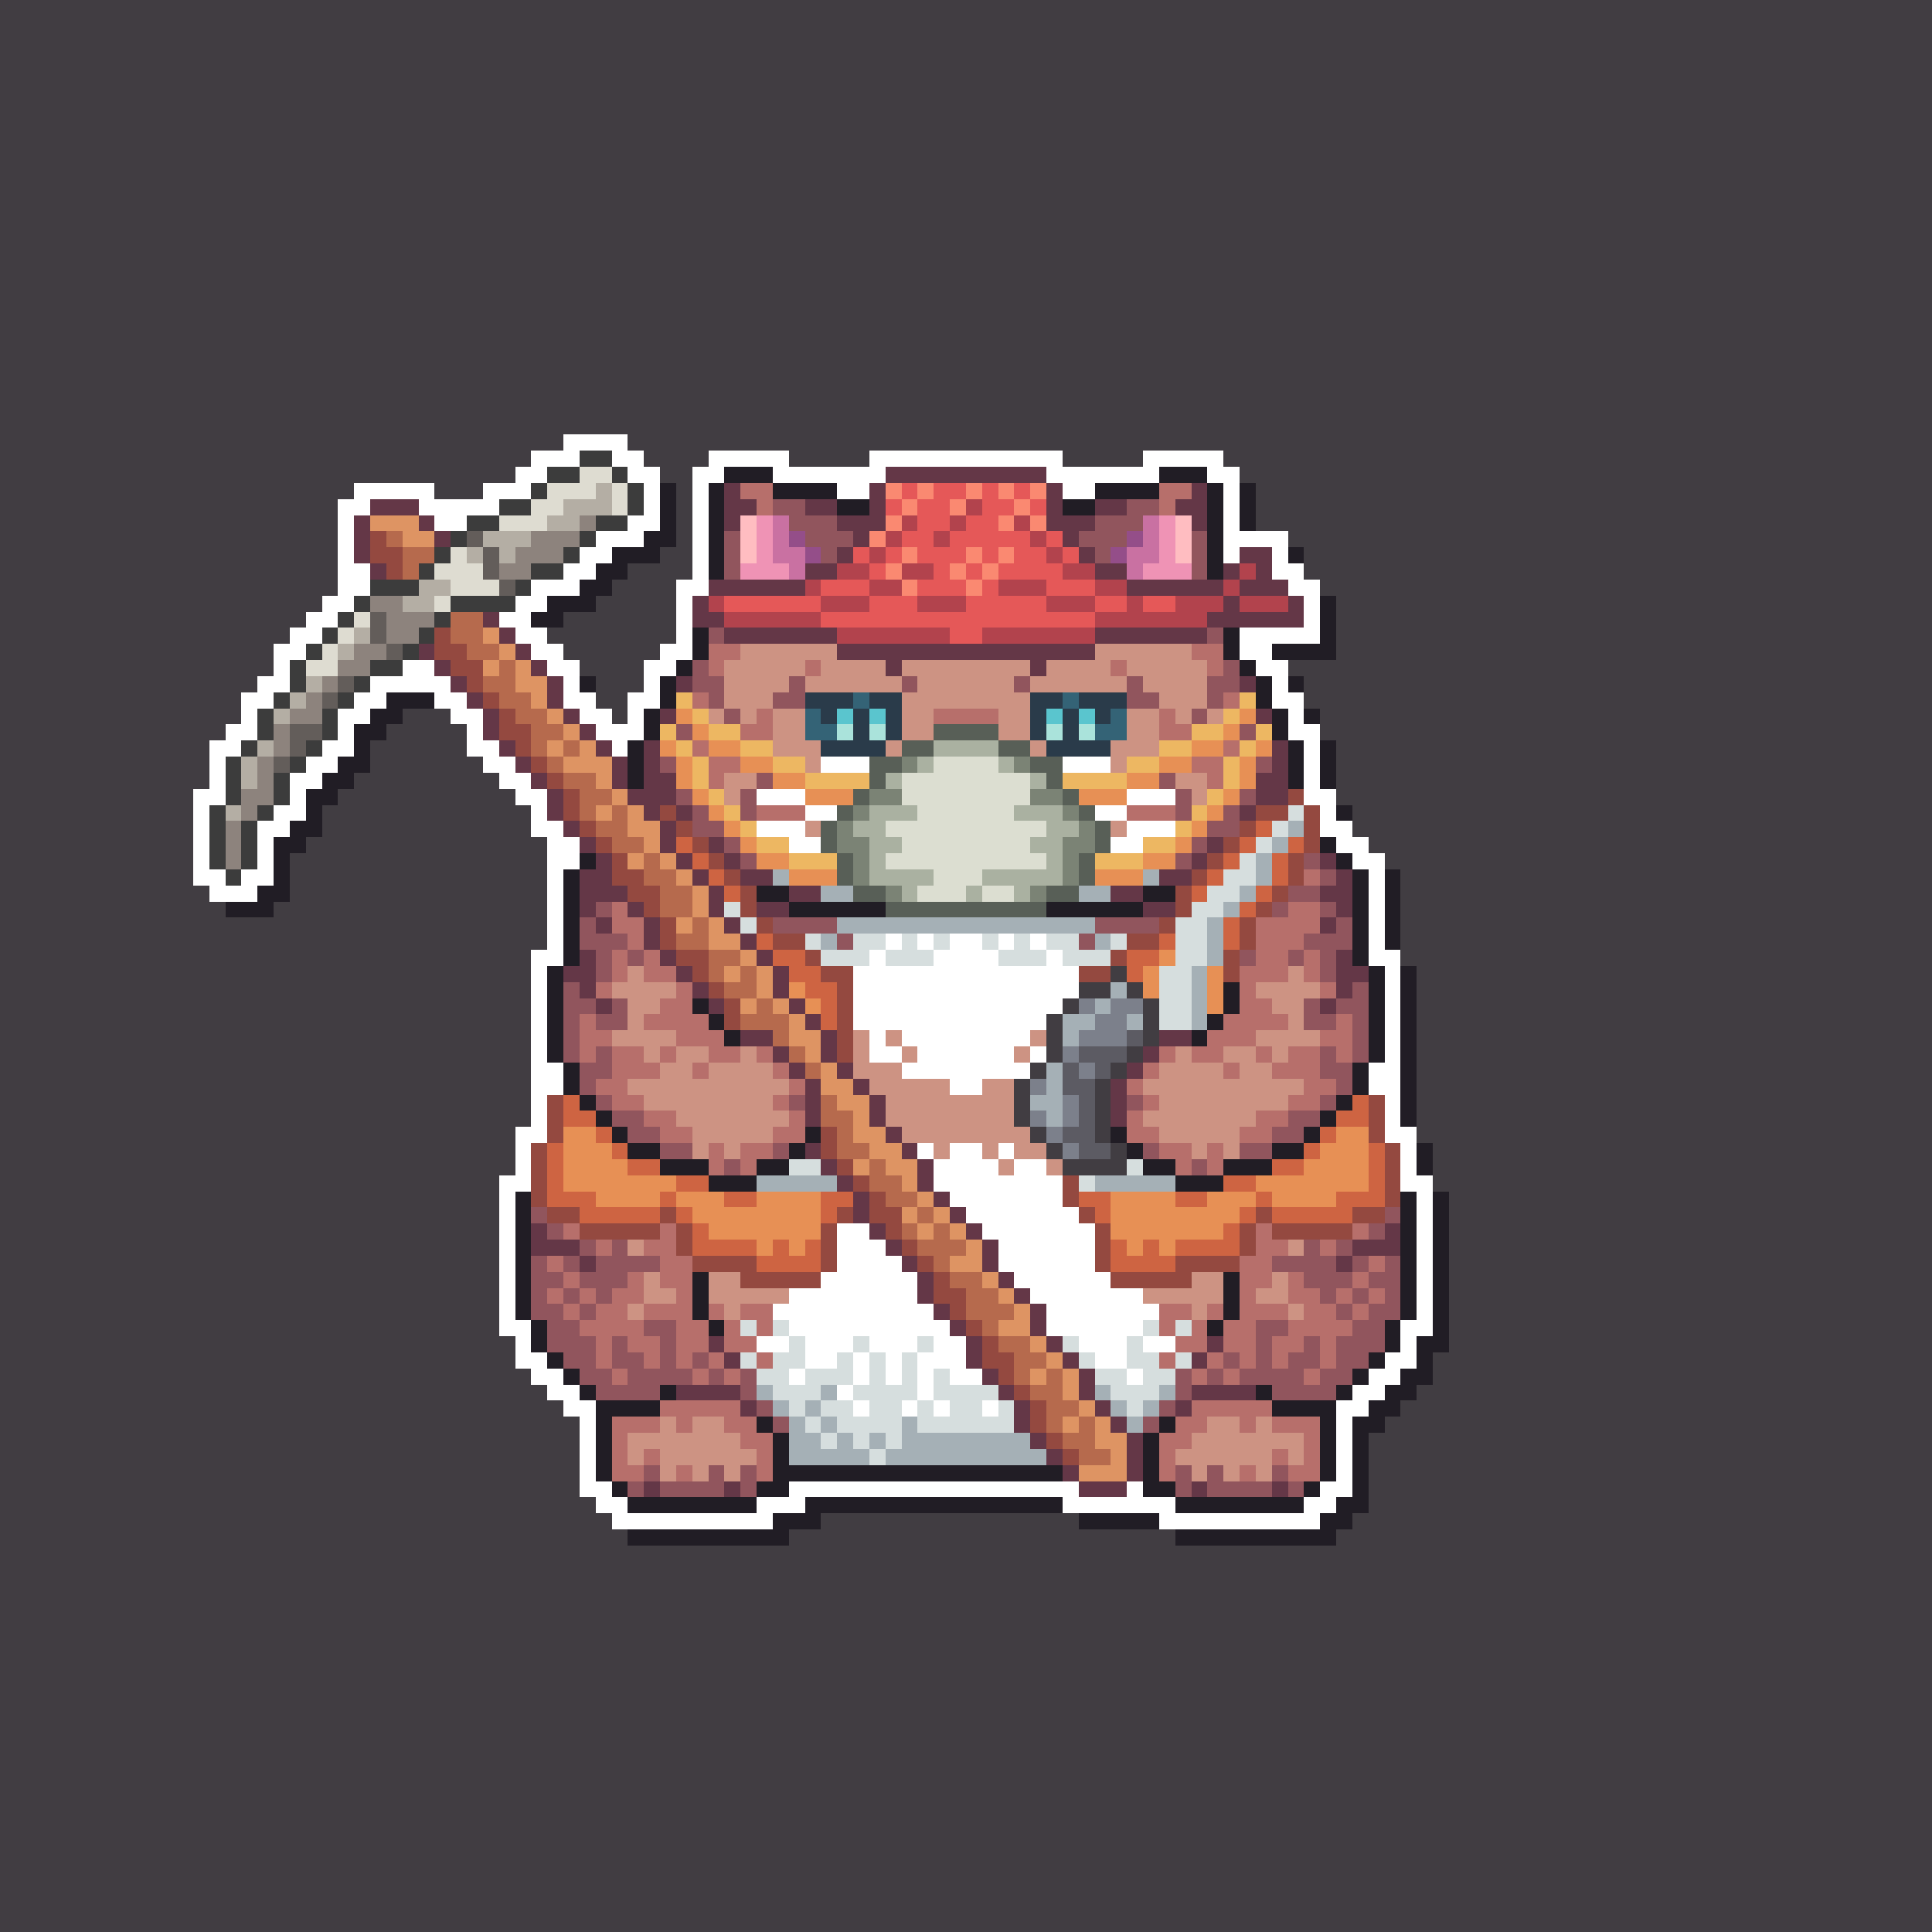 <svg xmlns="http://www.w3.org/2000/svg" shape-rendering="crispEdges" viewBox="0 -0.5 120 120" style="width:100%;height:100%;transform:translate3d(0,0,0);content-visibility:visible">
  <rect x="0" y="-0.5" width="120" height="120" fill="#333333" stroke="none"/>
  <path stroke="#413d42" d="M0,0 h120 M0,1 h120 M0,2 h120 M0,3 h120 M0,4 h120 M0,5 h120 
    M0,6 h120 M0,7 h120 M0,8 h120 M0,9 h120 M0,10 h120 M0,11 h120 M0,12 h120 M0,13 h120 
    M0,14 h120 M0,15 h120 M0,16 h120 M0,17 h120 M0,18 h120 M0,19 h120 M0,20 h120 
    M0,21 h120 M0,22 h120 M0,23 h120 M0,24 h120 M0,25 h120 M0,26 h120 M0,27 h35 
    M39,27 h81 M0,28 h33 M40,28 h4 M49,28 h5 M66,28 h5 M76,28 h44 M0,29 h32 M41,29 h2 
    M77,29 h43 M0,30 h22 M27,30 h3 M42,30 h1 M78,30 h42 M0,31 h21 M42,31 h1 M78,31 h42 
    M0,32 h21 M42,32 h1 M78,32 h42 M0,33 h21 M42,33 h1 M80,33 h40 M0,34 h21 M41,34 h2 
    M81,34 h39 M0,35 h21 M39,35 h4 M81,35 h39 M0,36 h21 M38,36 h4 M82,36 h38 M0,37 h20 
    M37,37 h5 M83,37 h37 M0,38 h19 M35,38 h7 M83,38 h37 M0,39 h18 M34,39 h8 M83,39 h37 
    M0,40 h17 M35,40 h6 M83,40 h37 M0,41 h17 M36,41 h4 M80,41 h40 M0,42 h16 M37,42 h3 
    M81,42 h39 M0,43 h15 M37,43 h2 M81,43 h39 M0,44 h15 M25,44 h3 M38,44 h1 M82,44 h38 
    M0,45 h14 M24,45 h5 M82,45 h38 M0,46 h13 M23,46 h6 M83,46 h37 M0,47 h13 M23,47 h7 
    M83,47 h37 M0,48 h13 M22,48 h9 M83,48 h37 M0,49 h12 M21,49 h11 M83,49 h37 M0,50 h12 
    M20,50 h13 M84,50 h36 M0,51 h12 M20,51 h13 M84,51 h36 M0,52 h12 M19,52 h15 
    M85,52 h35 M0,53 h12 M18,53 h16 M86,53 h34 M0,54 h12 M18,54 h16 M87,54 h33 
    M0,55 h13 M18,55 h16 M87,55 h33 M0,56 h14 M17,56 h17 M87,56 h33 M0,57 h34 M87,57 h33 
    M0,58 h34 M87,58 h33 M0,59 h33 M87,59 h33 M0,60 h33 M69,60 h1 M88,60 h32 M0,61 h33 
    M67,61 h2 M70,61 h1 M88,61 h32 M0,62 h33 M66,62 h1 M71,62 h1 M88,62 h32 M0,63 h33 
    M65,63 h1 M71,63 h1 M88,63 h32 M0,64 h33 M65,64 h1 M71,64 h1 M88,64 h32 M0,65 h33 
    M65,65 h1 M70,65 h1 M88,65 h32 M0,66 h33 M64,66 h1 M69,66 h1 M88,66 h32 M0,67 h33 
    M63,67 h1 M68,67 h1 M88,67 h32 M0,68 h33 M63,68 h1 M68,68 h1 M88,68 h32 M0,69 h33 
    M63,69 h1 M68,69 h1 M88,69 h32 M0,70 h32 M64,70 h1 M68,70 h1 M88,70 h32 M0,71 h32 
    M65,71 h1 M69,71 h1 M89,71 h31 M0,72 h32 M66,72 h4 M89,72 h31 M0,73 h31 M89,73 h31 
    M0,74 h31 M90,74 h30 M0,75 h31 M90,75 h30 M0,76 h31 M90,76 h30 M0,77 h31 M90,77 h30 
    M0,78 h31 M90,78 h30 M0,79 h31 M90,79 h30 M0,80 h31 M90,80 h30 M0,81 h31 M90,81 h30 
    M0,82 h31 M90,82 h30 M0,83 h32 M90,83 h30 M0,84 h32 M89,84 h31 M0,85 h33 M89,85 h31 
    M0,86 h34 M88,86 h32 M0,87 h35 M87,87 h33 M0,88 h36 M86,88 h34 M0,89 h36 M85,89 h35 
    M0,90 h36 M85,90 h35 M0,91 h36 M85,91 h35 M0,92 h36 M85,92 h35 M0,93 h37 M85,93 h35 
    M0,94 h38 M51,94 h16 M84,94 h36 M0,95 h39 M49,95 h24 M83,95 h37 M0,96 h120 
    M0,97 h120 M0,98 h120 M0,99 h120 M0,100 h120 M0,101 h120 M0,102 h120 M0,103 h120 
    M0,104 h120 M0,105 h120 M0,106 h120 M0,107 h120 M0,108 h120 M0,109 h120 M0,110 h120 
    M0,111 h120 M0,112 h120 M0,113 h120 M0,114 h120 M0,115 h120 M0,116 h120 M0,117 h120 
    M0,118 h120 M0,119 h120"/>
  <path stroke="#ffffff" d="M35,27 h4 M33,28 h3 M38,28 h2 M44,28 h5 M54,28 h12 
    M71,28 h5 M32,29 h2 M39,29 h2 M43,29 h2 M48,29 h7 M65,29 h7 M75,29 h2 M22,30 h5 
    M30,30 h3 M40,30 h1 M43,30 h1 M52,30 h2 M66,30 h2 M76,30 h1 M21,31 h2 M26,31 h5 
    M40,31 h1 M43,31 h1 M76,31 h1 M21,32 h1 M27,32 h2 M39,32 h2 M43,32 h1 M76,32 h1 
    M21,33 h1 M37,33 h3 M43,33 h1 M76,33 h4 M21,34 h1 M36,34 h2 M43,34 h1 M76,34 h1 
    M79,34 h1 M21,35 h2 M35,35 h2 M43,35 h1 M79,35 h2 M21,36 h2 M33,36 h3 M42,36 h2 
    M80,36 h2 M20,37 h2 M32,37 h2 M42,37 h1 M81,37 h1 M19,38 h2 M31,38 h2 M42,38 h1 
    M81,38 h1 M18,39 h2 M32,39 h2 M42,39 h1 M77,39 h5 M17,40 h2 M33,40 h2 M41,40 h2 
    M77,40 h2 M17,41 h1 M25,41 h2 M34,41 h2 M40,41 h2 M78,41 h2 M16,42 h2 M23,42 h5 
    M35,42 h1 M40,42 h1 M79,42 h1 M15,43 h2 M22,43 h2 M27,43 h2 M35,43 h2 M39,43 h2 
    M79,43 h2 M15,44 h1 M21,44 h2 M28,44 h2 M36,44 h2 M39,44 h1 M80,44 h1 M14,45 h2 
    M21,45 h1 M29,45 h1 M37,45 h3 M80,45 h2 M13,46 h2 M20,46 h2 M29,46 h2 M38,46 h1 
    M81,46 h1 M13,47 h1 M19,47 h2 M30,47 h2 M51,47 h3 M66,47 h3 M81,47 h1 M13,48 h1 
    M18,48 h2 M31,48 h2 M81,48 h1 M12,49 h2 M18,49 h1 M32,49 h2 M47,49 h3 M70,49 h3 
    M81,49 h2 M12,50 h1 M17,50 h2 M33,50 h1 M50,50 h2 M68,50 h2 M82,50 h1 M12,51 h1 
    M16,51 h2 M33,51 h2 M47,51 h3 M70,51 h3 M82,51 h2 M12,52 h1 M16,52 h1 M34,52 h2 
    M49,52 h2 M69,52 h2 M83,52 h2 M12,53 h1 M16,53 h1 M34,53 h2 M84,53 h2 M12,54 h2 
    M15,54 h2 M34,54 h1 M85,54 h1 M13,55 h3 M34,55 h1 M85,55 h1 M34,56 h1 M85,56 h1 
    M34,57 h1 M85,57 h1 M34,58 h1 M55,58 h1 M57,58 h1 M59,58 h2 M62,58 h1 M64,58 h1 
    M85,58 h1 M33,59 h2 M54,59 h1 M58,59 h4 M65,59 h1 M85,59 h2 M33,60 h1 M53,60 h14 
    M86,60 h1 M33,61 h1 M53,61 h14 M86,61 h1 M33,62 h1 M53,62 h13 M86,62 h1 M33,63 h1 
    M53,63 h12 M86,63 h1 M33,64 h1 M54,64 h1 M56,64 h8 M86,64 h1 M33,65 h1 M54,65 h2 
    M57,65 h6 M64,65 h1 M86,65 h1 M33,66 h2 M56,66 h8 M85,66 h2 M33,67 h2 M59,67 h2 
    M85,67 h2 M33,68 h1 M86,68 h1 M33,69 h1 M86,69 h1 M32,70 h2 M86,70 h2 M32,71 h1 
    M57,71 h1 M59,71 h2 M62,71 h1 M87,71 h1 M32,72 h1 M58,72 h4 M63,72 h2 M87,72 h1 
    M31,73 h2 M58,73 h8 M87,73 h2 M31,74 h1 M59,74 h7 M88,74 h1 M31,75 h1 M60,75 h7 
    M88,75 h1 M31,76 h1 M52,76 h2 M61,76 h7 M88,76 h1 M31,77 h1 M52,77 h3 M62,77 h6 
    M88,77 h1 M31,78 h1 M52,78 h4 M62,78 h6 M88,78 h1 M31,79 h1 M51,79 h6 M63,79 h6 
    M88,79 h1 M31,80 h1 M49,80 h8 M64,80 h7 M88,80 h1 M31,81 h1 M48,81 h10 M65,81 h7 
    M88,81 h1 M31,82 h2 M49,82 h10 M65,82 h6 M87,82 h2 M32,83 h1 M47,83 h2 M50,83 h3 
    M54,83 h3 M58,83 h2 M67,83 h3 M71,83 h2 M87,83 h1 M32,84 h2 M50,84 h2 M53,84 h1 
    M55,84 h1 M57,84 h3 M68,84 h2 M86,84 h2 M33,85 h2 M49,85 h1 M53,85 h1 M55,85 h1 
    M57,85 h1 M59,85 h2 M70,85 h1 M85,85 h2 M34,86 h2 M52,86 h1 M57,86 h1 M84,86 h2 
    M35,87 h2 M53,87 h1 M56,87 h1 M58,87 h1 M61,87 h1 M83,87 h2 M36,88 h1 M83,88 h1 
    M36,89 h1 M83,89 h1 M36,90 h1 M83,90 h1 M36,91 h1 M83,91 h1 M36,92 h2 M49,92 h18 
    M70,92 h1 M82,92 h2 M37,93 h2 M47,93 h3 M66,93 h7 M81,93 h2 M38,94 h10 M72,94 h10"/>
  <path stroke="#3c3c3c" d="M36,28 h2 M34,29 h2 M38,29 h1 M33,30 h1 M39,30 h1 M31,31 h2 
    M39,31 h1 M29,32 h2 M37,32 h2 M28,33 h1 M36,33 h1 M27,34 h1 M35,34 h1 M26,35 h1 
    M33,35 h2 M23,36 h3 M32,36 h1 M22,37 h1 M28,37 h4 M21,38 h1 M27,38 h1 M20,39 h1 
    M26,39 h1 M19,40 h1 M25,40 h1 M18,41 h1 M23,41 h2 M18,42 h1 M22,42 h1 M17,43 h1 
    M21,43 h1 M16,44 h1 M20,44 h1 M16,45 h1 M20,45 h1 M15,46 h1 M19,46 h1 M14,47 h1 
    M18,47 h1 M14,48 h1 M17,48 h1 M14,49 h1 M17,49 h1 M13,50 h1 M16,50 h1 M13,51 h1 
    M15,51 h1 M13,52 h1 M15,52 h1 M13,53 h1 M15,53 h1 M14,54 h1"/>
  <path stroke="#dedcd1" d="M36,29 h2 M34,30 h3 M38,30 h1 M33,31 h2 M38,31 h1 M31,32 h3 
    M28,34 h1 M27,35 h3 M28,36 h3 M27,37 h1 M22,38 h1 M21,39 h1 M20,40 h1 M19,41 h2"/>
  <path stroke="#211d25" d="M45,29 h3 M72,29 h3 M41,30 h1 M44,30 h1 M48,30 h4 M68,30 h4 
    M75,30 h1 M77,30 h1 M41,31 h1 M44,31 h1 M52,31 h2 M66,31 h2 M75,31 h1 M77,31 h1 
    M41,32 h1 M44,32 h1 M75,32 h1 M77,32 h1 M40,33 h2 M44,33 h1 M75,33 h1 M38,34 h3 
    M44,34 h1 M75,34 h1 M80,34 h1 M37,35 h2 M44,35 h1 M75,35 h1 M36,36 h2 M34,37 h3 
    M82,37 h1 M33,38 h2 M82,38 h1 M43,39 h1 M76,39 h1 M82,39 h1 M43,40 h1 M76,40 h1 
    M79,40 h4 M42,41 h1 M77,41 h1 M36,42 h1 M41,42 h1 M78,42 h1 M80,42 h1 M24,43 h3 
    M41,43 h1 M78,43 h1 M23,44 h2 M40,44 h1 M79,44 h1 M81,44 h1 M22,45 h2 M40,45 h1 
    M79,45 h1 M22,46 h1 M39,46 h1 M80,46 h1 M82,46 h1 M21,47 h2 M39,47 h1 M80,47 h1 
    M82,47 h1 M20,48 h2 M39,48 h1 M80,48 h1 M82,48 h1 M19,49 h2 M19,50 h1 M83,50 h1 
    M18,51 h2 M17,52 h2 M82,52 h1 M17,53 h1 M36,53 h1 M83,53 h1 M17,54 h1 M35,54 h1 
    M84,54 h1 M86,54 h1 M16,55 h2 M35,55 h1 M47,55 h2 M71,55 h2 M84,55 h1 M86,55 h1 
    M14,56 h3 M35,56 h1 M49,56 h6 M65,56 h6 M84,56 h1 M86,56 h1 M35,57 h1 M84,57 h1 
    M86,57 h1 M35,58 h1 M84,58 h1 M86,58 h1 M35,59 h1 M84,59 h1 M34,60 h1 M85,60 h1 
    M87,60 h1 M34,61 h1 M76,61 h1 M85,61 h1 M87,61 h1 M34,62 h1 M43,62 h1 M76,62 h1 
    M85,62 h1 M87,62 h1 M34,63 h1 M44,63 h1 M75,63 h1 M85,63 h1 M87,63 h1 M34,64 h1 
    M45,64 h1 M74,64 h1 M85,64 h1 M87,64 h1 M34,65 h1 M85,65 h1 M87,65 h1 M35,66 h1 
    M84,66 h1 M87,66 h1 M35,67 h1 M84,67 h1 M87,67 h1 M36,68 h1 M83,68 h1 M87,68 h1 
    M37,69 h1 M82,69 h1 M87,69 h1 M38,70 h1 M50,70 h1 M69,70 h1 M81,70 h1 M39,71 h2 
    M49,71 h1 M70,71 h1 M79,71 h2 M88,71 h1 M41,72 h3 M47,72 h2 M71,72 h2 M76,72 h3 
    M88,72 h1 M44,73 h3 M73,73 h3 M32,74 h1 M87,74 h1 M89,74 h1 M32,75 h1 M87,75 h1 
    M89,75 h1 M32,76 h1 M87,76 h1 M89,76 h1 M32,77 h1 M87,77 h1 M89,77 h1 M32,78 h1 
    M87,78 h1 M89,78 h1 M32,79 h1 M43,79 h1 M76,79 h1 M87,79 h1 M89,79 h1 M32,80 h1 
    M43,80 h1 M76,80 h1 M87,80 h1 M89,80 h1 M32,81 h1 M43,81 h1 M76,81 h1 M87,81 h1 
    M89,81 h1 M33,82 h1 M44,82 h1 M75,82 h1 M86,82 h1 M89,82 h1 M33,83 h1 M86,83 h1 
    M88,83 h2 M34,84 h1 M85,84 h1 M88,84 h1 M35,85 h1 M84,85 h1 M87,85 h2 M36,86 h1 
    M41,86 h1 M78,86 h1 M83,86 h1 M86,86 h2 M37,87 h4 M79,87 h4 M85,87 h2 M37,88 h1 
    M47,88 h1 M72,88 h1 M82,88 h1 M84,88 h2 M37,89 h1 M48,89 h1 M71,89 h1 M82,89 h1 
    M84,89 h1 M37,90 h1 M48,90 h1 M71,90 h1 M82,90 h1 M84,90 h1 M37,91 h1 M48,91 h18 
    M71,91 h1 M82,91 h1 M84,91 h1 M38,92 h1 M47,92 h2 M71,92 h2 M81,92 h1 M84,92 h1 
    M39,93 h8 M50,93 h16 M73,93 h8 M83,93 h2 M48,94 h3 M67,94 h5 M82,94 h2 M39,95 h10 
    M73,95 h10"/>
  <path stroke="#643747" d="M55,29 h10 M45,30 h1 M54,30 h1 M65,30 h1 M74,30 h1 
    M23,31 h3 M45,31 h2 M50,31 h2 M54,31 h1 M65,31 h1 M68,31 h2 M73,31 h2 M22,32 h1 
    M26,32 h1 M45,32 h1 M52,32 h3 M65,32 h3 M74,32 h1 M22,33 h1 M27,33 h1 M53,33 h1 
    M66,33 h1 M22,34 h1 M52,34 h1 M67,34 h1 M77,34 h2 M23,35 h1 M50,35 h2 M68,35 h2 
    M76,35 h1 M78,35 h1 M44,36 h6 M70,36 h6 M77,36 h3 M43,37 h1 M76,37 h1 M80,37 h1 
    M30,38 h1 M43,38 h2 M75,38 h6 M31,39 h1 M45,39 h7 M68,39 h7 M26,40 h1 M32,40 h1 
    M52,40 h16 M27,41 h1 M33,41 h1 M55,41 h1 M64,41 h1 M28,42 h1 M34,42 h1 M42,42 h1 
    M77,42 h1 M29,43 h1 M34,43 h1 M30,44 h1 M35,44 h1 M41,44 h1 M78,44 h1 M30,45 h1 
    M36,45 h1 M31,46 h1 M37,46 h1 M40,46 h1 M79,46 h1 M32,47 h1 M38,47 h1 M40,47 h1 
    M79,47 h1 M33,48 h1 M38,48 h1 M40,48 h2 M78,48 h2 M34,49 h1 M39,49 h3 M78,49 h2 
    M34,50 h1 M40,50 h1 M42,50 h1 M77,50 h1 M35,51 h1 M41,51 h1 M36,52 h1 M41,52 h1 
    M44,52 h1 M75,52 h1 M37,53 h1 M42,53 h1 M45,53 h1 M74,53 h1 M82,53 h1 M36,54 h2 
    M43,54 h1 M46,54 h2 M72,54 h2 M83,54 h1 M36,55 h3 M44,55 h1 M49,55 h2 M69,55 h2 
    M82,55 h2 M36,56 h1 M39,56 h1 M44,56 h1 M47,56 h2 M71,56 h2 M83,56 h1 M37,57 h1 
    M40,57 h1 M45,57 h1 M82,57 h1 M40,58 h1 M46,58 h1 M36,59 h1 M41,59 h1 M47,59 h1 
    M83,59 h1 M35,60 h2 M42,60 h1 M48,60 h1 M83,60 h2 M36,61 h1 M43,61 h1 M48,61 h1 
    M83,61 h1 M37,62 h1 M44,62 h1 M49,62 h1 M82,62 h1 M50,63 h1 M46,64 h2 M51,64 h1 
    M72,64 h2 M48,65 h1 M51,65 h1 M71,65 h1 M49,66 h1 M52,66 h1 M70,66 h1 M50,67 h1 
    M53,67 h1 M69,67 h1 M50,68 h1 M54,68 h1 M69,68 h1 M50,69 h1 M54,69 h1 M69,69 h1 
    M55,70 h1 M50,71 h1 M56,71 h1 M51,72 h1 M57,72 h1 M52,73 h1 M57,73 h1 M53,74 h1 
    M58,74 h1 M53,75 h1 M59,75 h1 M33,76 h1 M54,76 h1 M60,76 h1 M86,76 h1 M33,77 h3 
    M55,77 h1 M61,77 h1 M84,77 h3 M36,78 h1 M56,78 h1 M61,78 h1 M83,78 h1 M57,79 h1 
    M62,79 h1 M57,80 h1 M63,80 h1 M58,81 h1 M64,81 h1 M59,82 h1 M64,82 h1 M44,83 h1 
    M60,83 h1 M65,83 h1 M75,83 h1 M45,84 h1 M60,84 h1 M66,84 h1 M74,84 h1 M61,85 h1 
    M67,85 h1 M42,86 h4 M62,86 h1 M67,86 h1 M74,86 h4 M46,87 h1 M63,87 h1 M68,87 h1 
    M73,87 h1 M63,88 h1 M69,88 h1 M64,89 h1 M70,89 h1 M65,90 h1 M70,90 h1 M66,91 h1 
    M70,91 h1 M40,92 h1 M45,92 h1 M67,92 h3 M74,92 h1 M79,92 h1"/>
  <path stroke="#b4aea4" d="M37,30 h1 M35,31 h3 M34,32 h2 M30,33 h3 M29,34 h1 M31,34 h1 
    M26,36 h2 M25,37 h2 M22,39 h1 M21,40 h1 M19,42 h1 M18,43 h1 M17,44 h1 M16,46 h1 
    M15,47 h1 M15,48 h1 M14,50 h1"/>
  <path stroke="#b76f6b" d="M46,30 h2 M72,30 h2 M47,31 h1 M72,31 h1 M44,40 h2 M74,40 h2 
    M44,41 h1 M50,41 h1 M69,41 h1 M75,41 h1 M43,43 h1 M76,43 h1 M47,44 h1 M58,44 h4 
    M72,44 h1 M46,45 h2 M72,45 h2 M43,46 h1 M76,46 h1 M44,47 h2 M74,47 h2 M44,48 h1 
    M75,48 h1 M47,50 h3 M70,50 h3 M81,54 h1 M38,56 h1 M80,56 h2 M38,57 h2 M78,57 h4 
    M39,58 h1 M78,58 h3 M38,59 h1 M40,59 h1 M78,59 h2 M81,59 h1 M38,60 h1 M40,60 h2 
    M77,60 h3 M81,60 h1 M37,61 h1 M42,61 h1 M77,61 h1 M82,61 h1 M41,62 h2 M77,62 h2 
    M36,63 h1 M40,63 h4 M76,63 h4 M83,63 h1 M36,64 h2 M42,64 h3 M75,64 h3 M82,64 h2 
    M36,65 h1 M38,65 h2 M41,65 h1 M44,65 h2 M47,65 h1 M72,65 h1 M74,65 h2 M78,65 h1 
    M80,65 h2 M83,65 h1 M38,66 h3 M43,66 h1 M48,66 h1 M71,66 h1 M76,66 h1 M79,66 h3 
    M37,67 h2 M49,67 h1 M70,67 h1 M81,67 h2 M38,68 h2 M48,68 h1 M71,68 h1 M80,68 h2 
    M40,69 h2 M49,69 h1 M70,69 h1 M78,69 h2 M41,70 h2 M48,70 h2 M70,70 h2 M77,70 h2 
    M44,71 h1 M46,71 h2 M72,71 h2 M75,71 h1 M44,72 h1 M46,72 h1 M73,72 h1 M75,72 h1 
    M35,76 h1 M41,76 h1 M78,76 h1 M84,76 h1 M37,77 h1 M40,77 h2 M78,77 h2 M82,77 h1 
    M34,78 h1 M41,78 h2 M77,78 h2 M85,78 h1 M35,79 h1 M39,79 h1 M41,79 h2 M77,79 h2 
    M80,79 h1 M84,79 h1 M34,80 h1 M36,80 h1 M38,80 h2 M42,80 h1 M77,80 h1 M80,80 h2 
    M83,80 h1 M85,80 h1 M35,81 h1 M37,81 h2 M40,81 h3 M44,81 h1 M46,81 h2 M72,81 h2 
    M75,81 h1 M77,81 h3 M81,81 h2 M84,81 h1 M36,82 h4 M42,82 h2 M45,82 h1 M47,82 h1 
    M72,82 h1 M74,82 h1 M76,82 h2 M80,82 h4 M37,83 h1 M39,83 h2 M42,83 h2 M45,83 h2 
    M73,83 h2 M76,83 h2 M79,83 h2 M82,83 h1 M37,84 h1 M40,84 h1 M42,84 h1 M44,84 h1 
    M47,84 h1 M72,84 h1 M75,84 h1 M77,84 h1 M79,84 h1 M82,84 h1 M38,85 h1 M43,85 h1 
    M45,85 h1 M74,85 h1 M76,85 h1 M81,85 h1 M41,87 h5 M74,87 h5 M38,88 h3 M42,88 h1 
    M45,88 h2 M73,88 h2 M77,88 h1 M79,88 h3 M38,89 h1 M46,89 h2 M72,89 h2 M81,89 h1 
    M38,90 h1 M40,90 h1 M47,90 h1 M72,90 h1 M79,90 h1 M81,90 h1 M38,91 h2 M42,91 h1 
    M47,91 h1 M72,91 h1 M77,91 h1 M80,91 h2"/>
  <path stroke="#fa8971" d="M55,30 h1 M57,30 h1 M60,30 h1 M62,30 h1 M64,30 h1 M56,31 h1 
    M59,31 h1 M63,31 h1 M55,32 h1 M62,32 h1 M64,32 h1 M54,33 h1 M56,34 h1 M60,34 h1 
    M62,34 h1 M55,35 h1 M59,35 h1 M61,35 h1 M56,36 h1 M60,36 h1"/>
  <path stroke="#e55858" d="M56,30 h1 M58,30 h2 M61,30 h1 M63,30 h1 M55,31 h1 M57,31 h2 
    M61,31 h2 M64,31 h1 M57,32 h2 M60,32 h2 M56,33 h2 M59,33 h5 M65,33 h1 M53,34 h1 
    M55,34 h1 M57,34 h3 M61,34 h1 M63,34 h2 M66,34 h1 M54,35 h1 M58,35 h1 M60,35 h1 
    M62,35 h4 M51,36 h3 M57,36 h3 M61,36 h1 M65,36 h3 M45,37 h6 M54,37 h3 M60,37 h5 
    M68,37 h2 M71,37 h2 M51,38 h17 M59,39 h2"/>
  <path stroke="#91555d" d="M48,31 h2 M70,31 h2 M49,32 h3 M68,32 h3 M45,33 h1 M50,33 h3 
    M67,33 h3 M74,33 h1 M45,34 h1 M51,34 h1 M68,34 h1 M74,34 h1 M45,35 h1 M74,35 h1 
    M44,39 h1 M75,39 h1 M43,41 h1 M76,41 h1 M43,42 h2 M49,42 h1 M56,42 h1 M63,42 h1 
    M70,42 h1 M75,42 h2 M44,43 h1 M48,43 h2 M70,43 h2 M75,43 h1 M45,44 h1 M74,44 h1 
    M42,45 h1 M77,45 h1 M41,47 h1 M78,47 h1 M47,48 h1 M72,48 h1 M42,49 h1 M46,49 h1 
    M73,49 h1 M77,49 h1 M43,50 h1 M46,50 h1 M73,50 h1 M76,50 h1 M43,51 h2 M75,51 h2 
    M45,52 h1 M74,52 h1 M46,53 h1 M73,53 h1 M81,53 h1 M82,54 h1 M80,55 h2 M37,56 h1 
    M79,56 h1 M82,56 h1 M36,57 h1 M48,57 h4 M68,57 h4 M83,57 h1 M36,58 h3 M52,58 h1 
    M67,58 h1 M81,58 h3 M37,59 h1 M39,59 h1 M77,59 h1 M80,59 h1 M82,59 h1 M37,60 h1 
    M82,60 h1 M35,61 h1 M84,61 h1 M35,62 h2 M38,62 h1 M81,62 h1 M83,62 h2 M35,63 h1 
    M37,63 h2 M81,63 h2 M84,63 h1 M35,64 h1 M84,64 h1 M35,65 h1 M37,65 h1 M82,65 h1 
    M84,65 h1 M36,66 h2 M82,66 h2 M36,67 h1 M83,67 h1 M37,68 h1 M49,68 h1 M70,68 h1 
    M82,68 h1 M38,69 h2 M80,69 h2 M39,70 h2 M79,70 h2 M41,71 h2 M48,71 h1 M71,71 h1 
    M77,71 h2 M45,72 h1 M74,72 h1 M33,75 h1 M86,75 h1 M34,76 h1 M85,76 h1 M36,77 h1 
    M38,77 h1 M81,77 h1 M83,77 h1 M33,78 h1 M35,78 h1 M37,78 h4 M79,78 h4 M84,78 h1 
    M86,78 h1 M33,79 h2 M36,79 h3 M81,79 h3 M85,79 h2 M33,80 h1 M35,80 h1 M37,80 h1 
    M82,80 h1 M84,80 h1 M86,80 h1 M33,81 h2 M36,81 h1 M83,81 h1 M85,81 h2 M34,82 h2 
    M40,82 h2 M78,82 h2 M84,82 h2 M34,83 h3 M38,83 h1 M41,83 h1 M78,83 h1 M81,83 h1 
    M83,83 h3 M35,84 h2 M38,84 h2 M41,84 h1 M43,84 h1 M76,84 h1 M78,84 h1 M80,84 h2 
    M83,84 h2 M36,85 h2 M39,85 h4 M44,85 h1 M46,85 h1 M73,85 h1 M75,85 h1 M77,85 h4 
    M82,85 h2 M37,86 h4 M46,86 h1 M73,86 h1 M79,86 h4 M47,87 h1 M72,87 h1 M48,88 h1 
    M71,88 h1 M40,91 h1 M44,91 h1 M46,91 h1 M73,91 h1 M75,91 h1 M79,91 h1 M39,92 h1 
    M41,92 h4 M46,92 h1 M73,92 h1 M75,92 h4 M80,92 h1"/>
  <path stroke="#b2434d" d="M60,31 h1 M56,32 h1 M59,32 h1 M63,32 h1 M55,33 h1 M58,33 h1 
    M64,33 h1 M54,34 h1 M65,34 h1 M52,35 h2 M56,35 h2 M66,35 h2 M77,35 h1 M50,36 h1 
    M54,36 h2 M62,36 h3 M68,36 h2 M76,36 h1 M44,37 h1 M51,37 h3 M57,37 h3 M65,37 h3 
    M70,37 h1 M73,37 h3 M77,37 h3 M45,38 h6 M68,38 h7 M52,39 h7 M61,39 h7"/>
  <path stroke="#de9463" d="M23,32 h3 M25,33 h2 M30,39 h1 M31,40 h1 M30,41 h1 M32,41 h1 
    M32,42 h2 M33,43 h1 M34,44 h1 M35,45 h1 M34,46 h1 M36,46 h1 M35,47 h3 M37,48 h1 
    M38,49 h1 M37,50 h1 M39,50 h1 M39,51 h2 M40,52 h1 M39,53 h1 M41,53 h1 M42,54 h1 
    M43,55 h1 M43,56 h1 M42,57 h1 M44,57 h1 M44,58 h2 M46,59 h1 M45,60 h1 M47,60 h1 
    M47,61 h1 M46,62 h1 M48,62 h1 M49,63 h1 M49,64 h2 M50,65 h1 M51,66 h1 M51,67 h2 
    M52,68 h2 M53,69 h1 M53,70 h2 M54,71 h2 M53,72 h1 M55,72 h2 M56,73 h1 M57,74 h1 
    M56,75 h1 M58,75 h1 M57,76 h1 M59,76 h1 M60,77 h1 M59,78 h2 M61,79 h1 M62,80 h1 
    M63,81 h1 M62,82 h2 M64,83 h1 M65,84 h1 M64,85 h1 M66,85 h1 M66,86 h1 M67,87 h1 
    M66,88 h1 M68,88 h1 M68,89 h2 M69,90 h1 M67,91 h3"/>
  <path stroke="#8d837d" d="M36,32 h1 M33,33 h3 M32,34 h3 M31,35 h2 M23,37 h2 M24,38 h3 
    M24,39 h2 M22,40 h2 M21,41 h2 M20,42 h1 M19,43 h1 M18,44 h2 M17,45 h1 M17,46 h1 
    M16,47 h1 M16,48 h1 M15,49 h2 M15,50 h1 M14,51 h1 M14,52 h1 M14,53 h1"/>
  <path stroke="#ffbdc1" d="M46,32 h1 M73,32 h1 M46,33 h1 M73,33 h1 M46,34 h1 M73,34 h1"/>
  <path stroke="#ef93b5" d="M47,32 h1 M72,32 h1 M47,33 h1 M72,33 h1 M47,34 h1 M72,34 h1 
    M46,35 h3 M71,35 h3"/>
  <path stroke="#c971a2" d="M48,32 h1 M71,32 h1 M48,33 h1 M71,33 h1 M48,34 h2 M70,34 h2 
    M49,35 h1 M70,35 h1"/>
  <path stroke="#944940" d="M23,33 h1 M23,34 h2 M24,35 h1 M27,39 h1 M27,40 h2 M28,41 h2 
    M29,42 h1 M30,43 h1 M31,44 h1 M31,45 h2 M32,46 h1 M33,47 h1 M34,48 h1 M35,49 h1 
    M80,49 h1 M35,50 h1 M41,50 h1 M78,50 h2 M81,50 h1 M36,51 h1 M42,51 h1 M77,51 h1 
    M81,51 h1 M37,52 h1 M43,52 h1 M76,52 h1 M81,52 h1 M38,53 h1 M44,53 h1 M75,53 h1 
    M80,53 h1 M38,54 h2 M45,54 h1 M74,54 h1 M80,54 h1 M39,55 h2 M46,55 h1 M73,55 h1 
    M79,55 h1 M40,56 h1 M46,56 h1 M73,56 h1 M78,56 h1 M41,57 h1 M47,57 h1 M72,57 h1 
    M77,57 h1 M41,58 h1 M48,58 h2 M70,58 h2 M77,58 h1 M42,59 h2 M50,59 h1 M69,59 h1 
    M76,59 h1 M43,60 h1 M51,60 h2 M67,60 h2 M76,60 h1 M44,61 h1 M52,61 h1 M45,62 h1 
    M52,62 h1 M45,63 h1 M52,63 h1 M52,64 h1 M52,65 h1 M34,68 h1 M85,68 h1 M34,69 h1 
    M85,69 h1 M34,70 h1 M51,70 h1 M85,70 h1 M33,71 h1 M51,71 h1 M86,71 h1 M33,72 h1 
    M52,72 h1 M86,72 h1 M33,73 h1 M53,73 h1 M66,73 h1 M86,73 h1 M33,74 h1 M54,74 h1 
    M66,74 h1 M86,74 h1 M34,75 h2 M41,75 h1 M52,75 h1 M54,75 h2 M67,75 h1 M78,75 h1 
    M84,75 h2 M36,76 h5 M42,76 h1 M51,76 h1 M55,76 h1 M68,76 h1 M77,76 h1 M79,76 h5 
    M42,77 h1 M51,77 h1 M56,77 h1 M68,77 h1 M77,77 h1 M43,78 h4 M51,78 h1 M57,78 h1 
    M68,78 h1 M73,78 h4 M46,79 h5 M58,79 h1 M69,79 h5 M58,80 h2 M59,81 h1 M60,82 h1 
    M61,83 h1 M61,84 h2 M62,85 h1 M63,86 h1 M64,87 h1 M64,88 h1 M65,89 h1 M66,90 h1"/>
  <path stroke="#b66a4d" d="M24,33 h1 M25,34 h2 M25,35 h1 M28,38 h2 M28,39 h2 M29,40 h2 
    M31,41 h1 M30,42 h2 M31,43 h2 M32,44 h2 M33,45 h2 M33,46 h1 M35,46 h1 M34,47 h1 
    M35,48 h2 M36,49 h2 M36,50 h1 M38,50 h1 M37,51 h2 M38,52 h2 M40,53 h1 M40,54 h2 
    M41,55 h2 M41,56 h2 M43,57 h1 M42,58 h2 M44,59 h2 M44,60 h1 M46,60 h1 M45,61 h2 
    M47,62 h1 M46,63 h3 M48,64 h1 M49,65 h1 M50,66 h1 M51,68 h1 M51,69 h2 M52,70 h1 
    M52,71 h2 M54,72 h1 M54,73 h2 M55,74 h2 M57,75 h1 M56,76 h1 M58,76 h1 M57,77 h3 
    M58,78 h1 M59,79 h2 M60,80 h2 M60,81 h3 M61,82 h1 M62,83 h2 M63,84 h2 M63,85 h1 
    M65,85 h1 M64,86 h2 M65,87 h2 M65,88 h1 M67,88 h1 M66,89 h2 M67,90 h2"/>
  <path stroke="#635d5a" d="M29,33 h1 M30,34 h1 M30,35 h1 M31,36 h1 M23,38 h1 M23,39 h1 
    M24,40 h1 M21,42 h1 M20,43 h1 M18,45 h2 M18,46 h1 M17,47 h1"/>
  <path stroke="#944e89" d="M49,33 h1 M70,33 h1 M50,34 h1 M69,34 h1"/>
  <path stroke="#cd9383" d="M46,40 h6 M68,40 h6 M45,41 h5 M51,41 h4 M56,41 h8 M65,41 h4 
    M70,41 h5 M45,42 h4 M50,42 h6 M57,42 h6 M64,42 h6 M71,42 h4 M45,43 h3 M56,43 h8 
    M72,43 h3 M44,44 h1 M46,44 h1 M48,44 h2 M56,44 h2 M62,44 h2 M70,44 h2 M73,44 h1 
    M75,44 h1 M48,45 h2 M56,45 h2 M62,45 h2 M70,45 h2 M48,46 h3 M55,46 h1 M64,46 h1 
    M69,46 h3 M50,47 h1 M69,47 h1 M45,48 h2 M73,48 h2 M45,49 h1 M74,49 h1 M50,51 h1 
    M69,51 h1 M39,60 h1 M80,60 h1 M38,61 h4 M78,61 h4 M39,62 h2 M79,62 h2 M39,63 h1 
    M80,63 h1 M38,64 h4 M53,64 h1 M55,64 h1 M64,64 h1 M78,64 h4 M40,65 h1 M42,65 h2 
    M46,65 h1 M53,65 h1 M56,65 h1 M63,65 h1 M73,65 h1 M76,65 h2 M79,65 h1 M41,66 h2 
    M44,66 h4 M53,66 h3 M72,66 h4 M77,66 h2 M39,67 h10 M54,67 h5 M61,67 h2 M71,67 h10 
    M40,68 h8 M55,68 h8 M72,68 h8 M42,69 h7 M55,69 h8 M71,69 h7 M43,70 h5 M56,70 h8 
    M72,70 h5 M43,71 h1 M45,71 h1 M58,71 h1 M61,71 h1 M63,71 h2 M74,71 h1 M76,71 h1 
    M62,72 h1 M65,72 h1 M39,77 h1 M80,77 h1 M40,79 h1 M44,79 h2 M74,79 h2 M79,79 h1 
    M40,80 h2 M44,80 h5 M71,80 h5 M78,80 h2 M39,81 h1 M45,81 h1 M74,81 h1 M80,81 h1 
    M41,88 h1 M43,88 h2 M75,88 h2 M78,88 h1 M39,89 h7 M74,89 h7 M39,90 h1 M41,90 h6 
    M73,90 h6 M80,90 h1 M41,91 h1 M43,91 h1 M45,91 h1 M74,91 h1 M76,91 h1 M78,91 h1"/>
  <path stroke="#edb762" d="M42,43 h1 M77,43 h1 M43,44 h1 M76,44 h1 M41,45 h1 M44,45 h2 
    M74,45 h2 M78,45 h1 M42,46 h1 M46,46 h2 M72,46 h2 M77,46 h1 M43,47 h1 M48,47 h2 
    M70,47 h2 M76,47 h1 M43,48 h1 M50,48 h4 M66,48 h4 M76,48 h1 M44,49 h1 M75,49 h1 
    M45,50 h1 M74,50 h1 M46,51 h1 M73,51 h1 M47,52 h2 M71,52 h2 M49,53 h3 M68,53 h3"/>
  <path stroke="#2a3b4a" d="M50,43 h3 M54,43 h2 M64,43 h2 M67,43 h3 M51,44 h1 M53,44 h1 
    M55,44 h1 M64,44 h1 M66,44 h1 M68,44 h1 M53,45 h1 M55,45 h1 M64,45 h1 M66,45 h1 
    M51,46 h4 M65,46 h4"/>
  <path stroke="#346376" d="M53,43 h1 M66,43 h1 M50,44 h1 M69,44 h1 M50,45 h2 M68,45 h2"/>
  <path stroke="#e79055" d="M42,44 h1 M77,44 h1 M43,45 h1 M76,45 h1 M41,46 h1 M44,46 h2 
    M74,46 h2 M78,46 h1 M42,47 h1 M46,47 h2 M72,47 h2 M77,47 h1 M42,48 h1 M48,48 h2 
    M70,48 h2 M77,48 h1 M43,49 h1 M50,49 h3 M67,49 h3 M76,49 h1 M44,50 h1 M75,50 h1 
    M45,51 h1 M74,51 h1 M46,52 h1 M73,52 h1 M47,53 h2 M71,53 h2 M49,54 h3 M68,54 h3 
    M72,59 h1 M71,60 h1 M75,60 h1 M49,61 h1 M71,61 h1 M75,61 h1 M50,62 h1 M75,62 h1 
    M35,70 h2 M83,70 h2 M35,71 h3 M82,71 h3 M35,72 h4 M81,72 h4 M35,73 h7 M78,73 h7 
    M37,74 h4 M42,74 h3 M47,74 h4 M69,74 h4 M75,74 h3 M79,74 h4 M43,75 h8 M69,75 h8 
    M44,76 h7 M69,76 h7 M47,77 h1 M49,77 h1 M70,77 h1 M72,77 h1"/>
  <path stroke="#5ac5ce" d="M52,44 h1 M54,44 h1 M65,44 h1 M67,44 h1"/>
  <path stroke="#aae3db" d="M52,45 h1 M54,45 h1 M65,45 h1 M67,45 h1"/>
  <path stroke="#585f57" d="M58,45 h4 M56,46 h2 M62,46 h2 M54,47 h2 M64,47 h2 M54,48 h1 
    M65,48 h1 M53,49 h1 M66,49 h1 M52,50 h1 M67,50 h1 M51,51 h1 M68,51 h1 M51,52 h1 
    M68,52 h1 M52,53 h1 M67,53 h1 M52,54 h1 M67,54 h1 M53,55 h2 M65,55 h2 M55,56 h10"/>
  <path stroke="#aab1a1" d="M58,46 h4 M57,47 h1 M62,47 h1 M55,48 h1 M64,48 h1 M54,50 h3 
    M63,50 h3 M53,51 h2 M65,51 h2 M54,52 h2 M64,52 h2 M54,53 h1 M65,53 h1 M54,54 h4 
    M61,54 h5 M56,55 h1 M60,55 h1 M63,55 h1"/>
  <path stroke="#7b8375" d="M56,47 h1 M63,47 h1 M54,49 h2 M64,49 h2 M53,50 h1 M66,50 h1 
    M52,51 h1 M67,51 h1 M52,52 h2 M66,52 h2 M53,53 h1 M66,53 h1 M53,54 h1 M66,54 h1 
    M55,55 h1 M64,55 h1"/>
  <path stroke="#dcded1" d="M58,47 h4 M56,48 h8 M56,49 h8 M57,50 h6 M55,51 h10 
    M56,52 h8 M55,53 h10 M58,54 h3 M57,55 h3 M61,55 h2"/>
  <path stroke="#d6dede" d="M80,50 h1 M79,51 h1 M78,52 h1 M77,53 h1 M76,54 h2 M75,55 h2 
    M45,56 h1 M74,56 h2 M46,57 h1 M73,57 h2 M50,58 h1 M53,58 h2 M56,58 h1 M58,58 h1 
    M61,58 h1 M63,58 h1 M65,58 h2 M69,58 h1 M73,58 h2 M51,59 h3 M55,59 h3 M62,59 h3 
    M66,59 h3 M73,59 h2 M72,60 h2 M72,61 h2 M72,62 h2 M72,63 h2 M49,72 h2 M70,72 h1 
    M67,73 h1 M46,82 h1 M48,82 h1 M71,82 h1 M73,82 h1 M49,83 h1 M53,83 h1 M57,83 h1 
    M66,83 h1 M70,83 h1 M46,84 h1 M48,84 h2 M52,84 h1 M54,84 h1 M56,84 h1 M67,84 h1 
    M70,84 h2 M73,84 h1 M47,85 h2 M50,85 h3 M54,85 h1 M56,85 h1 M58,85 h1 M68,85 h2 
    M71,85 h2 M48,86 h3 M53,86 h4 M58,86 h4 M69,86 h3 M49,87 h1 M51,87 h2 M54,87 h2 
    M57,87 h1 M59,87 h2 M62,87 h1 M70,87 h1 M50,88 h1 M52,88 h4 M57,88 h6 M51,89 h1 
    M53,89 h1 M55,89 h1 M54,90 h1"/>
  <path stroke="#ce6442" d="M78,51 h1 M42,52 h1 M77,52 h1 M80,52 h1 M43,53 h1 M76,53 h1 
    M79,53 h1 M44,54 h1 M75,54 h1 M79,54 h1 M45,55 h1 M74,55 h1 M78,55 h1 M77,56 h1 
    M76,57 h1 M47,58 h1 M72,58 h1 M76,58 h1 M48,59 h2 M70,59 h2 M49,60 h2 M70,60 h1 
    M50,61 h2 M51,62 h1 M51,63 h1 M35,68 h1 M84,68 h1 M35,69 h2 M83,69 h2 M37,70 h1 
    M82,70 h1 M34,71 h1 M38,71 h1 M81,71 h1 M85,71 h1 M34,72 h1 M39,72 h2 M79,72 h2 
    M85,72 h1 M34,73 h1 M42,73 h2 M76,73 h2 M85,73 h1 M34,74 h3 M41,74 h1 M45,74 h2 
    M51,74 h2 M67,74 h2 M73,74 h2 M78,74 h1 M83,74 h3 M36,75 h5 M42,75 h1 M51,75 h1 
    M68,75 h1 M77,75 h1 M79,75 h5 M43,76 h1 M76,76 h1 M43,77 h4 M48,77 h1 M50,77 h1 
    M69,77 h1 M71,77 h1 M73,77 h4 M47,78 h4 M69,78 h4"/>
  <path stroke="#a5b0b6" d="M80,51 h1 M79,52 h1 M78,53 h1 M48,54 h1 M71,54 h1 M78,54 h1 
    M51,55 h2 M67,55 h2 M77,55 h1 M76,56 h1 M52,57 h16 M75,57 h1 M51,58 h1 M68,58 h1 
    M75,58 h1 M75,59 h1 M74,60 h1 M69,61 h1 M74,61 h1 M68,62 h1 M74,62 h1 M66,63 h2 
    M70,63 h1 M74,63 h1 M66,64 h1 M65,66 h1 M65,67 h1 M64,68 h2 M65,69 h1 M47,73 h5 
    M68,73 h5 M47,86 h1 M51,86 h1 M68,86 h1 M72,86 h1 M48,87 h1 M50,87 h1 M69,87 h1 
    M71,87 h1 M49,88 h1 M51,88 h1 M56,88 h1 M70,88 h1 M49,89 h2 M52,89 h1 M54,89 h1 
    M56,89 h8 M49,90 h5 M55,90 h10"/>
  <path stroke="#7c808b" d="M67,62 h1 M69,62 h2 M68,63 h2 M67,64 h3 M66,65 h1 M67,66 h1 
    M64,67 h1 M66,68 h1 M64,69 h1 M66,69 h1 M65,70 h1 M66,71 h1"/>
  <path stroke="#5c5b63" d="M70,64 h1 M67,65 h3 M66,66 h1 M68,66 h1 M66,67 h2 M67,68 h1 
    M67,69 h1 M66,70 h2 M67,71 h2"/>
</svg>
